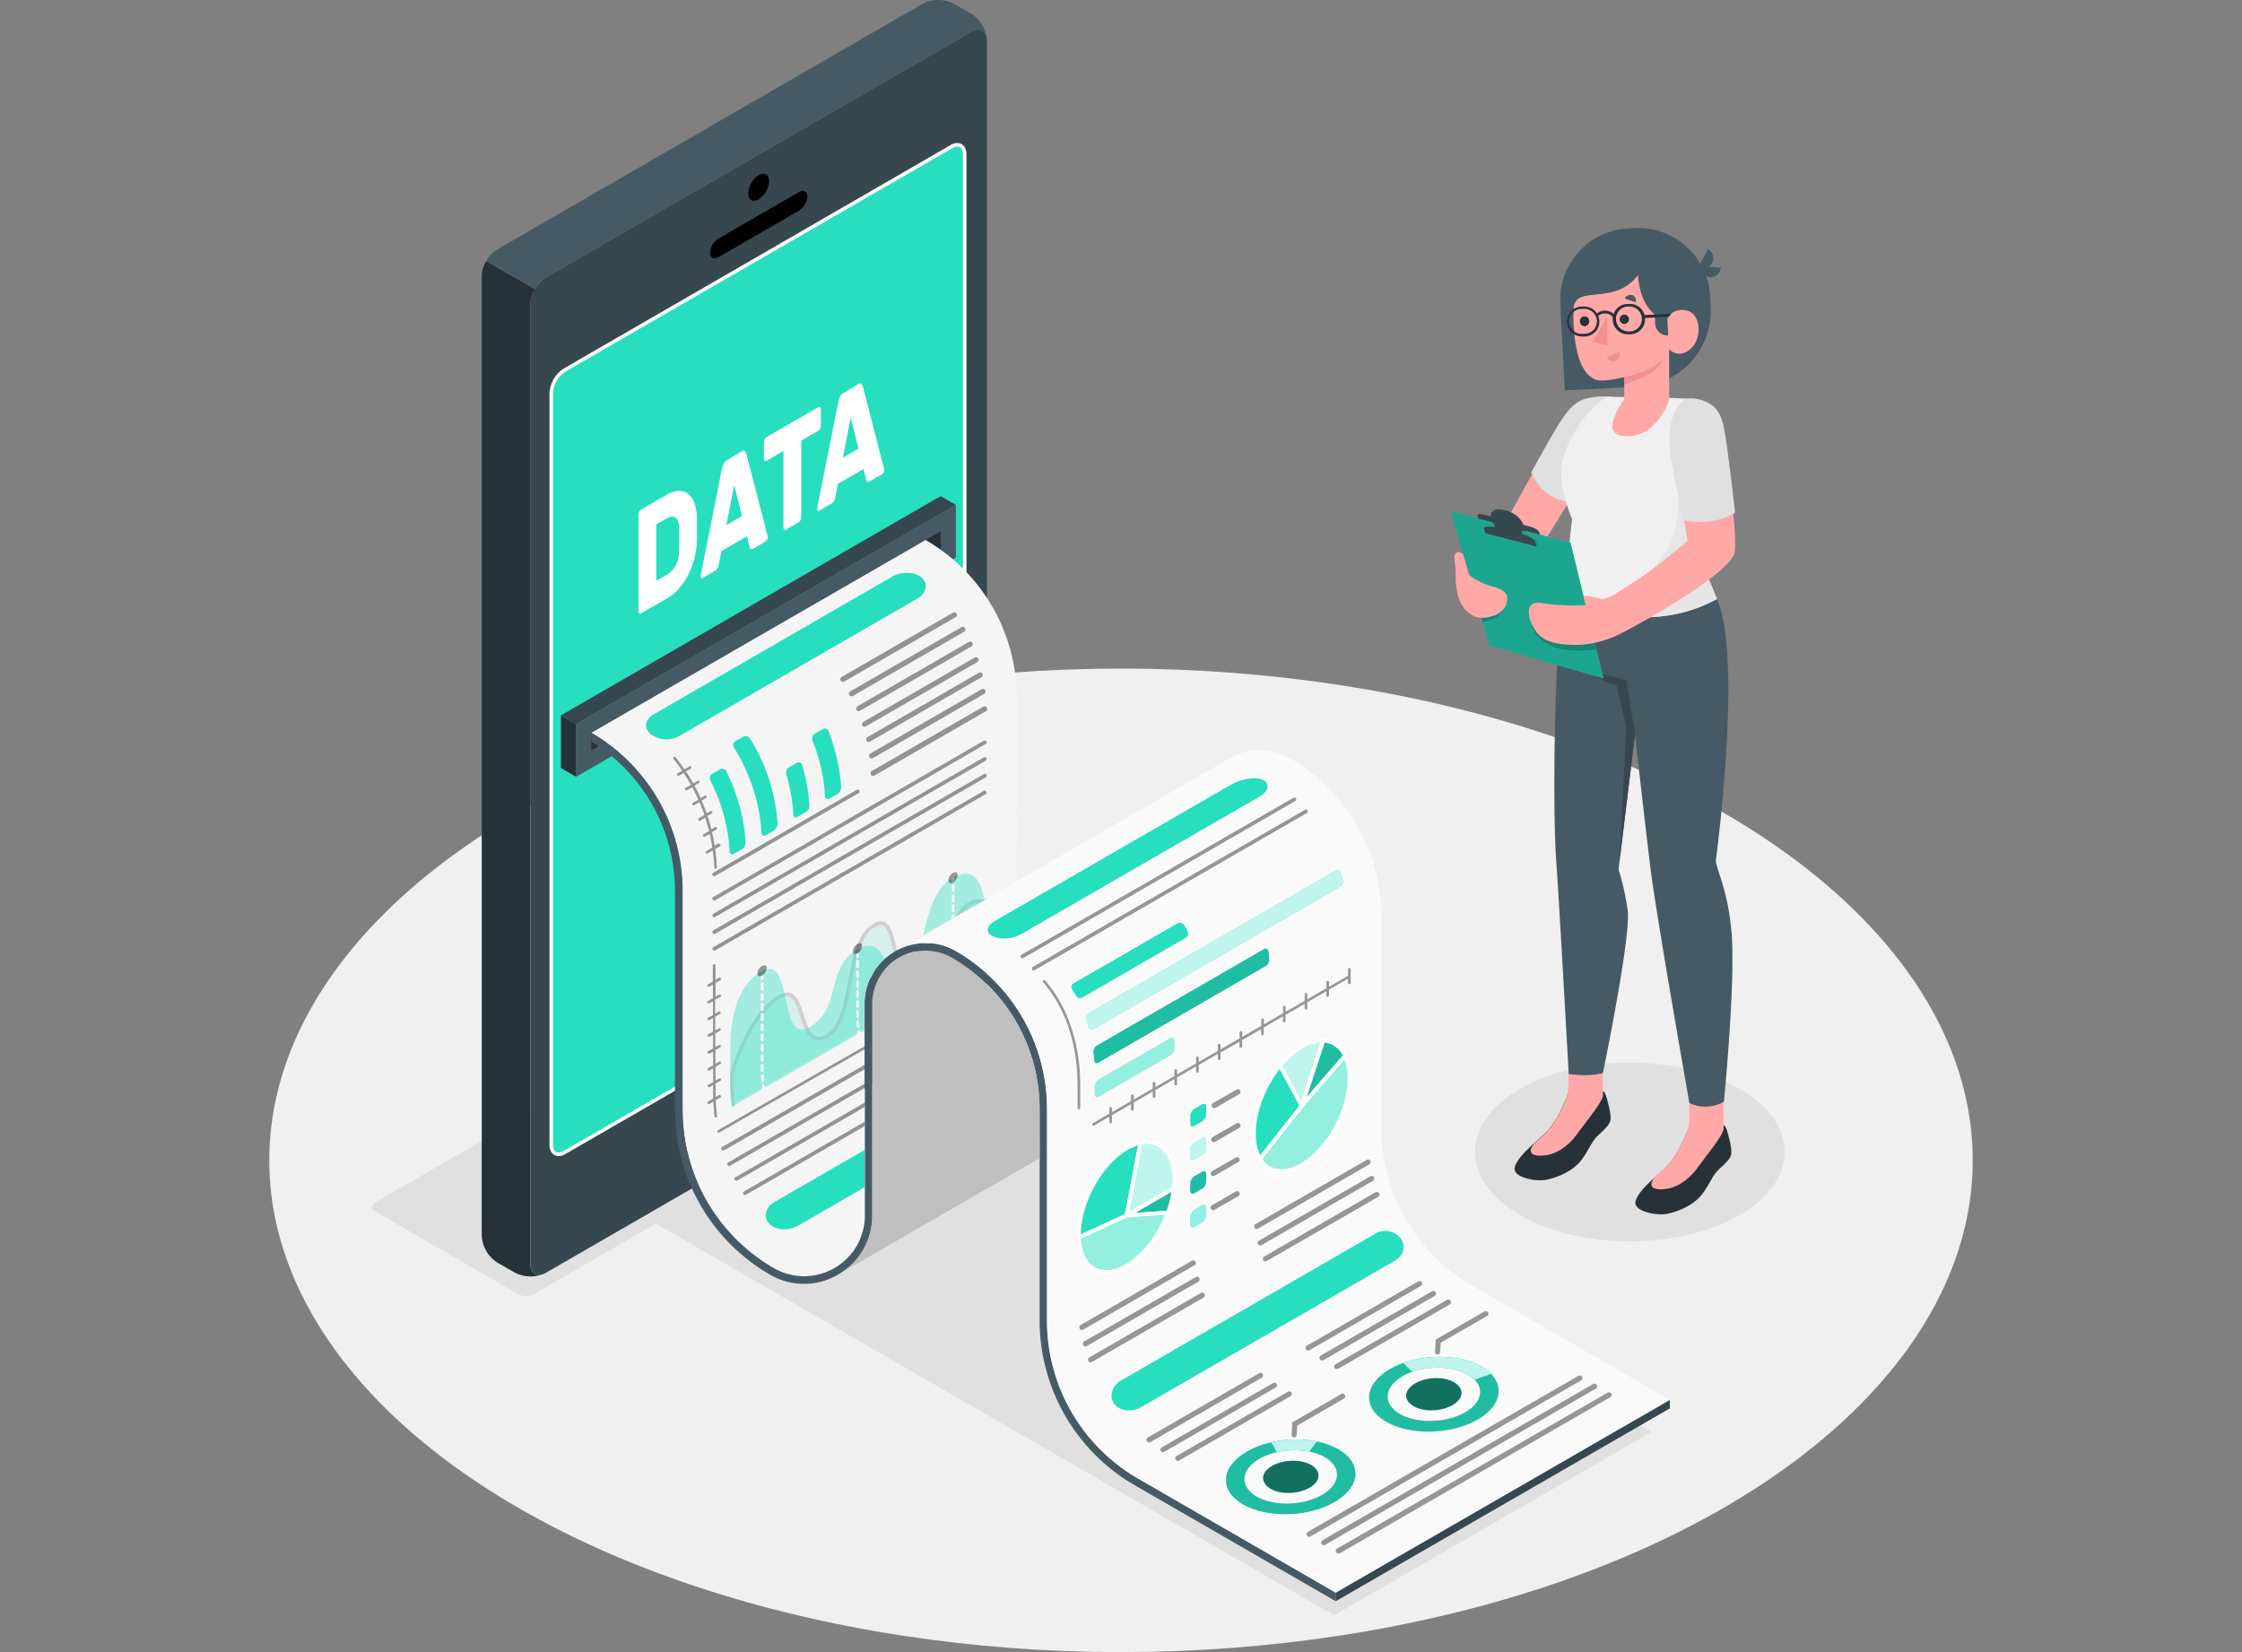 <svg xmlns="http://www.w3.org/2000/svg" xmlns:xlink="http://www.w3.org/1999/xlink" width="570" height="420" viewBox="0 0 570 420">
  <rect x="0" y="0" width="570" height="420" fill="#808080" stroke="none"/>
  <defs>
    <clipPath id="clip-path">
      <rect id="Rectangle_1179" data-name="Rectangle 1179" width="570" height="420" transform="translate(730 2603)" fill="#fff" stroke="#707070" stroke-width="1"/>
    </clipPath>
    <clipPath id="clip-path-2">
      <path id="Path_2284" data-name="Path 2284" d="M199.265,238.227l-18.723,10.838-11.506,6.629c-.37.19-.732.406-1.084.632a15.272,15.272,0,0,0-7.307,13.123v53.783a15.218,15.218,0,0,1-6.2,12.31,15.588,15.588,0,0,1-9.285,3.143,15.354,15.354,0,0,1-7.695-2.086A46.359,46.359,0,0,1,114.3,296.463V240.657A46.363,46.363,0,0,0,91.112,200.5l85-49.028h0A46.4,46.4,0,0,1,199.3,191.624v24.3C199.274,222.874,199.265,238.227,199.265,238.227Z" transform="translate(-9.248 -14.189)" fill="none"/>
    </clipPath>
  </defs>
  <g id="Mask_Group_76" data-name="Mask Group 76" transform="translate(-730 -2603)" clip-path="url(#clip-path)">
    <g id="release" transform="translate(798.458 2602.993)">
      <g id="Floor">
        <ellipse id="Floor-2" data-name="Floor" cx="216.542" cy="125.016" rx="216.542" ry="125.016" transform="translate(0 169.975)" fill="#f0f0f0"/>
      </g>
      <g id="Shadows">
        <ellipse id="Shadow" cx="39.369" cy="22.733" rx="39.369" ry="22.733" transform="translate(306.543 270.118)" fill="#e0e0e0"/>
        <path id="Shadow-2" data-name="Shadow" d="M94.615,308.963l176.1,101.678,80.707-46.6-176.135-101.7Z" fill="#e0e0e0"/>
        <path id="Shadow-3" data-name="Shadow" d="M72.56,343.2,36.127,322.167a1.192,1.192,0,0,1,0-2.258l128.159-74a4.326,4.326,0,0,1,3.911,0l36.443,21.044a1.192,1.192,0,0,1,0,2.258L76.471,343.2a4.326,4.326,0,0,1-3.911,0Z" transform="translate(-9.248 -14.189)" fill="#e0e0e0"/>
      </g>
      <g id="Device">
        <g id="Device-2" data-name="Device">
          <g id="Device-3" data-name="Device">
            <path id="Path_2191" data-name="Path 2191" d="M187.777,22.272,79.6,84.717a8.761,8.761,0,0,0-3.929,6.819V335.489c0,2.5,1.806,3.522,3.929,2.267l108.181-62.445a8.734,8.734,0,0,0,3.929-6.819V24.548C191.705,22.037,189.935,21.017,187.777,22.272Zm-1.725,223.741c0,2.15-1.508,3.513-3.378,4.588L84.31,307.383c-1.806,1.075-3.369.208-3.369-1.951V114.34a7.505,7.505,0,0,1,3.369-5.853l98.354-56.773c1.87-1.075,3.378-.2,3.378,1.942Z" transform="translate(-9.248 -14.189)" fill="#37474f"/>
            <path id="Path_2192" data-name="Path 2192" d="M79.108,338a8.769,8.769,0,0,1-7.379-.244l-4.516-2.6a8.652,8.652,0,0,1-3.947-6.81V84.41a7.5,7.5,0,0,1,.677-2.944,10.118,10.118,0,0,1,.47-.9h0L76.8,87.706h0a11.741,11.741,0,0,0-.686,1.445,7.225,7.225,0,0,0-.479,2.43V335.489C75.667,337.783,77.175,338.849,79.108,338Z" transform="translate(-9.248 -14.189)" fill="#263238"/>
            <path id="Path_2193" data-name="Path 2193" d="M134.616,285.092c3.432-1.978,6.214-.37,6.214,3.613a13.719,13.719,0,0,1-6.214,10.757c-3.423,1.987-6.2.379-6.2-3.613a13.755,13.755,0,0,1,6.2-10.757Z" transform="translate(-9.248 -14.189)" fill="#27debf"/>
            <path id="Path_2194" data-name="Path 2194" d="M133.668,58.76c1.454-.84,2.637-.163,2.637,1.517a5.825,5.825,0,0,1-2.637,4.57c-1.454.84-2.637.163-2.637-1.517a5.825,5.825,0,0,1,2.637-4.57Z" transform="translate(-9.248 -14.189)"/>
            <path id="Path_2195" data-name="Path 2195" d="M123.508,74.8l20.357-11.741c1.219-.7,2.2-.2,2.2,1.12a4.714,4.714,0,0,1-2.2,3.613L123.508,79.533c-1.219.7-2.2.2-2.2-1.12A4.715,4.715,0,0,1,123.508,74.8Z" transform="translate(-9.248 -14.189)"/>
            <path id="Path_2196" data-name="Path 2196" d="M186.052,245.814c0,2.15-1.508,3.513-3.378,4.588L84.31,307.184c-1.806,1.075-3.369.208-3.369-1.951V114.142a7.505,7.505,0,0,1,3.369-5.853L182.665,51.48c1.87-1.084,3.378-.208,3.378,1.942Z" transform="translate(-9.248 -14.189)" fill="#27debf" stroke="#fff" stroke-miterlimit="10" stroke-width="0.903"/>
            <path id="Path_2197" data-name="Path 2197" d="M191.66,23.916c-.28-2.041-1.915-2.782-3.884-1.644L79.6,84.717a7.939,7.939,0,0,0-2.773,2.944L64.441,80.517a8,8,0,0,1,2.791-2.926L175.385,15.137a8.706,8.706,0,0,1,7.876,0l4.516,2.592a8.8,8.8,0,0,1,3.884,6.187Z" transform="translate(-9.248 -14.189)" fill="#455a64"/>
          </g>
          <path id="Path_2198" data-name="Path 2198" d="M110.258,139.99a6.557,6.557,0,0,1,3.089-1,3.613,3.613,0,0,1,2.411.768,5.238,5.238,0,0,1,1.59,2.42,12.816,12.816,0,0,1,.65,3.866c0,.524,0,1,0,1.445V151.4a21.866,21.866,0,0,1-.641,4.633,20.061,20.061,0,0,1-1.553,4.218,16.645,16.645,0,0,1-2.366,3.531,12.129,12.129,0,0,1-3.062,2.538l-6.611,3.82a.352.352,0,0,1-.461,0,.786.786,0,0,1-.2-.605V145.147a1.9,1.9,0,0,1,.2-.831,1.256,1.256,0,0,1,.461-.569Zm3.206,8.517c-.1-2.827-1.21-3.613-3.333-2.411l-2.493,1.445v14.306l2.619-1.508q3.089-1.806,3.206-6.187v-4.218q.027-.659,0-1.445Z" transform="translate(-9.248 -14.189)" fill="#fff"/>
          <path id="Path_2199" data-name="Path 2199" d="M129.432,128.9c.325-.181.578-.19.75,0a1.337,1.337,0,0,1,.352.623l5.347,20.673a1.806,1.806,0,0,1,.09.506,1.68,1.68,0,0,1-.154.677,1,1,0,0,1-.379.461l-3.089,1.806c-.325.19-.56.217-.7.081a.84.84,0,0,1-.262-.479l-.686-2.71-6.512,3.757-.686,3.531a3.143,3.143,0,0,1-.253.768,1.689,1.689,0,0,1-.7.723l-3.08,1.806a.271.271,0,0,1-.379,0,.632.632,0,0,1-.163-.488,3.459,3.459,0,0,1,.1-.623l5.338-26.842a4.806,4.806,0,0,1,.352-1.03,1.806,1.806,0,0,1,.75-.849Zm-3.965,18.777,3.965-2.294-1.978-7.9Z" transform="translate(-9.248 -14.189)" fill="#fff"/>
          <path id="Path_2200" data-name="Path 2200" d="M148.832,117.7a.37.37,0,0,1,.47,0,.822.822,0,0,1,.19.605V122.3a1.96,1.96,0,0,1-.19.831,1.228,1.228,0,0,1-.47.569l-4.326,2.529v19.346a1.9,1.9,0,0,1-.2.831,1.255,1.255,0,0,1-.461.569l-3.215,1.851a.352.352,0,0,1-.461,0,.786.786,0,0,1-.2-.605V128.845l-4.308,2.484a.361.361,0,0,1-.47,0,.84.84,0,0,1-.19-.605v-4a1.987,1.987,0,0,1,.19-.831,1.328,1.328,0,0,1,.47-.569Z" transform="translate(-9.248 -14.189)" fill="#fff"/>
          <path id="Path_2201" data-name="Path 2201" d="M159.047,111.8c.325-.181.578-.19.75,0a1.337,1.337,0,0,1,.352.623l5.338,20.673a1.888,1.888,0,0,1,.1.506,1.553,1.553,0,0,1-.163.677.9.9,0,0,1-.379.461l-3.08,1.806q-.488.289-.7.081a.9.9,0,0,1-.253-.479l-.686-2.709-6.512,3.757-.686,3.531a2.755,2.755,0,0,1-.262.768,1.617,1.617,0,0,1-.7.723l-3.089,1.806a.28.28,0,0,1-.379,0,.668.668,0,0,1-.154-.488,3.233,3.233,0,0,1,.09-.623l5.347-26.842a4.806,4.806,0,0,1,.352-1.03,1.807,1.807,0,0,1,.75-.849Zm-3.965,18.777,3.965-2.33-1.987-7.9Z" transform="translate(-9.248 -14.189)" fill="#fff"/>
        </g>
      </g>
      <g id="Character">
        <g id="Character-2" data-name="Character">
          <path id="Path_2202" data-name="Path 2202" d="M349.876,115.108c-5.735.271-7.695,1.364-10.7,4.9S322.1,149.681,322.1,149.681s2.655,7.442,8.463,6.81L341.4,138.979Z" transform="translate(-9.248 -14.189)" fill="#ffa8a7"/>
          <path id="Path_2203" data-name="Path 2203" d="M350.644,115.117a18.042,18.042,0,0,0-7.063.533c-2.935,1.066-4.407,3.188-6.431,6.277-1.562,2.393-7.054,12.319-7.054,12.319s2.709,7.433,10.269,7.433Z" transform="translate(-9.248 -14.189)" fill="#e0e0e0"/>
          <g id="Character-3" data-name="Character">
            <path id="Path_2204" data-name="Path 2204" d="M370.3,301.575v-1.246c-.5,1.463-2.764,7.74-6.214,10.883-2.71,2.5-6.485,5.419-7.433,8.174s5.2,3.875,7.767,3.423c2.971-.524,6.828-2.213,8.923-4.787,1.472-1.806,2.411-3.956,3.459-5.419s3.477-3.017,4.046-4.66c.316-.9-.054-2.89-.5-4.57-.4-1.535-.84-3.224-1.364-3.08v.948a6.927,6.927,0,0,1-4.344,1.472C373.368,302.794,370.3,302.56,370.3,301.575Z" transform="translate(-9.248 -14.189)" fill="#263238"/>
            <path id="Path_2205" data-name="Path 2205" d="M361.6,313.4c.849-.768,1.707-1.508,2.484-2.213,2.411-2.195,4.245-5.925,5.3-8.472a12.03,12.03,0,0,0,.9-4.57v-4.958h8.688v8.065h0v.217h-.045c-.415,1.806-4.407,6.611-6.674,9.736-1.517,2.1-4.4,4.778-7.848,5.238C361.148,316.92,359.459,315.89,361.6,313.4Z" transform="translate(-9.248 -14.189)" fill="#ffa8a7"/>
            <path id="Path_2206" data-name="Path 2206" d="M339.589,293v-1.283c-.488,1.463-2.764,7.74-6.214,10.838-2.71,2.5-6.476,5.419-7.433,8.183s5.211,3.875,7.767,3.414c2.98-.524,6.828-2.213,8.923-4.787,1.472-1.806,2.411-3.956,3.468-5.419s3.477-3.017,4.046-4.66c.316-.9-.063-2.89-.5-4.561s-.84-3.233-1.364-3.089v.9a6.819,6.819,0,0,1-4.344,1.472C342.687,294.223,339.589,293.971,339.589,293Z" transform="translate(-9.248 -14.189)" fill="#263238"/>
            <path id="Path_2207" data-name="Path 2207" d="M330.919,304.845c.849-.759,1.7-1.5,2.475-2.213,2.411-2.195,4.254-5.925,5.3-8.472a11.822,11.822,0,0,0,.9-4.57v-4.958h8.7V292.7h0v.217h0c-.415,1.806-4.407,6.611-6.674,9.745-1.517,2.1-4.407,4.769-7.858,5.229C330.458,308.349,328.751,307.319,330.919,304.845Z" transform="translate(-9.248 -14.189)" fill="#ffa8a7"/>
            <path id="Path_2208" data-name="Path 2208" d="M377.26,166.48c6.738,14.722-.244,66.563-.244,66.563.2,2.393,2.935,7.09,3.947,17.6,1.2,12.428-1.888,43.614-1.888,43.614a9.411,9.411,0,0,1-8.779.352s-8.291-46.964-9.844-59.329c-1.364-10.775-3.974-34.474-3.974-34.474l-4.191,34.42a63.706,63.706,0,0,1,2.348,10.63c.7,7.225-6.322,41.094-6.322,41.094s-3,1.1-8.7.262c0,0-2.484-44.887-3.143-53.639-1.1-14.694-.424-60.512,2.276-69.255Z" transform="translate(-9.248 -14.189)" fill="#455a64"/>
            <path id="Path_2209" data-name="Path 2209" d="M356.478,200.809l-2.186-13.674s-9.257-1.915-13.457-5.862c0,0,4.407,5.473,10.946,7.225l2.466,10.522-1.68,33.869Z" transform="translate(-9.248 -14.189)" fill="#37474f"/>
            <path id="Path_2210" data-name="Path 2210" d="M365.366,115.343h0c2.565.172,3.423.117,5.284.307,3.712.379,4.606,5.816,6.132,9.032a14.8,14.8,0,0,1,.406,11.136l-5.988,17.4s2.818,6.819,6.1,13.258c-15.11,8.427-33.977,4-38.52-2.159-.2-1.3.975-11.506,1.689-18.172-2.655-6.674-3.36-10.91-2.24-15.354,2.086-8.192,9.555-15.733,11.687-15.724Z" transform="translate(-9.248 -14.189)" fill="#f0f0f0"/>
            <path id="Path_2211" data-name="Path 2211" d="M378.281,82.278l-3.125-.271a2.42,2.42,0,0,0,.9-.9,2.709,2.709,0,0,0-1-3.558l-2.014,3.667a18.208,18.208,0,0,0-16.718-9.032l-1.617.081a18.235,18.235,0,0,0-17.241,19.183c.551,10.386,1.165,22.01,1.165,22.01l18.768-1a19.3,19.3,0,0,0,18.316-20.33l-.145-2.709a17.962,17.962,0,0,0-.993-5,2.537,2.537,0,0,0,.9.262,2.655,2.655,0,0,0,2.8-2.393Z" transform="translate(-9.248 -14.189)" fill="#455a64"/>
            <path id="Path_2212" data-name="Path 2212" d="M340.863,92.628a37.331,37.331,0,0,0,.154,5.97c.714,9.357,3.875,11.506,5.419,12.093s4.516,0,7.307-.605V115.6s-3.4,4.886-3.017,7.442,5.871,2.881,9.429.172a16.456,16.456,0,0,0,5-7.325V102.961s2.068,2.475,5.112.208,2.881-7.451.9-9.212-5.925-1.021-6.521,1.59c0,0-6.593-.551-7.424-11.4C351.159,92.123,341.251,86.388,340.863,92.628Z" transform="translate(-9.248 -14.189)" fill="#ffa8a7"/>
            <path id="Path_2213" data-name="Path 2213" d="M364.661,94.832l.253,4.633h0a3.161,3.161,0,0,1-3.324-2.989l-.271-5.166Z" transform="translate(-9.248 -14.189)" fill="#455a64"/>
            <path id="Path_2214" data-name="Path 2214" d="M352.577,95.4a1.183,1.183,0,1,0,1.174-1.228,1.21,1.21,0,0,0-1.174,1.228Z" transform="translate(-9.248 -14.189)" fill="#263238"/>
            <path id="Path_2215" data-name="Path 2215" d="M352.5,103.7l-3.152,1.192a1.653,1.653,0,0,0,2.15,1.039A1.806,1.806,0,0,0,352.5,103.7Z" transform="translate(-9.248 -14.189)" fill="#f28f8f"/>
            <path id="Path_2216" data-name="Path 2216" d="M353.868,90.118l2.755.9a1.4,1.4,0,0,0-.9-1.806A1.526,1.526,0,0,0,353.868,90.118Z" transform="translate(-9.248 -14.189)" fill="#455a64"/>
            <path id="Path_2217" data-name="Path 2217" d="M342.461,95.916a1.192,1.192,0,0,0,1.174,1.219,1.219,1.219,0,0,0,1.183-1.237,1.183,1.183,0,1,0-2.357,0Z" transform="translate(-9.248 -14.189)" fill="#263238"/>
            <path id="Path_2218" data-name="Path 2218" d="M340.086,80.725l.19,7.09-3.793-.948Z" fill="#f28f8f"/>
            <path id="Path_2219" data-name="Path 2219" d="M353.751,110.087c2.989-.56,9.095-2.709,9.935-5.166a6.322,6.322,0,0,1-2.005,3.242c-1.761,1.68-7.921,3.793-7.921,3.793Z" transform="translate(-9.248 -14.189)" fill="#f28f8f"/>
            <path id="Path_2220" data-name="Path 2220" d="M361.509,168.115c4.958-1.174,5.907-3.044,4.588-7.975a3,3,0,0,0-.154-.479c-.966-2.33-4.85-.948-4.85-.948s1.59-1.978,3.369-4.516,2.583-6.683,2.818-9.61.714-8.788.714-8.788,3.866-2.312,2.357-6.539l5.961-3.613,1.12.777a15.182,15.182,0,0,1-.244,9.411L371.2,153.222a98.9,98.9,0,0,1,6.1,13.258,39.155,39.155,0,0,1-32.288,2.141,44.128,44.128,0,0,0,16.5-.506Z" transform="translate(-9.248 -14.189)" fill="#e6e6e6"/>
            <path id="Path_2221" data-name="Path 2221" d="M365.727,93.929l-6.828.361a3.811,3.811,0,0,0-3.884-2.818h-.587a3.8,3.8,0,0,0-3.387,2.547,3.206,3.206,0,0,0-2.267-.849,2.8,2.8,0,0,0-1.96.759,3.8,3.8,0,0,0-3.423-1.806H342.8a3.812,3.812,0,0,0,.406,7.614h.587a3.811,3.811,0,0,0,3.613-4,4.091,4.091,0,0,0-.28-1.2,2.1,2.1,0,0,1,1.626-.65,2.5,2.5,0,0,1,2.059.9h0a3.7,3.7,0,0,0,0,.777,3.811,3.811,0,0,0,4,3.613h.587a3.8,3.8,0,0,0,3.613-4.01v-.135l6.105-.325a3.206,3.206,0,0,1,.605-.777ZM343.789,99.05H343.2a3.17,3.17,0,1,1-.334-6.322h.587a3.165,3.165,0,0,1,.334,6.322Zm11.606-.605h-.6a3.17,3.17,0,0,1-.334-6.322h.587a3.17,3.17,0,0,1,.343,6.322Z" transform="translate(-9.248 -14.189)" fill="#263238"/>
          </g>
          <path id="Path_2222" data-name="Path 2222" d="M300.329,129.947l30.518,8.038,8.4,34.528-29.01-8.427Z" fill="#27debf"/>
          <path id="Path_2223" data-name="Path 2223" d="M300.329,129.947l30.518,8.038,8.4,34.528-29.01-8.427Z" opacity="0.25"/>
          <path id="Path_2224" data-name="Path 2224" d="M330.142,172.658c.2,1.87,1.508,4.028,5.32,5.852s11.235.8,11.235.8l-1.03-4.254Z" transform="translate(-9.248 -14.189)" opacity="0.2"/>
          <g id="Group_1129" data-name="Group 1129" opacity="0.2">
            <path id="Path_2225" data-name="Path 2225" d="M323.332,168.593c-.28.768-1.644,3.387-5.618,3.7l-.307-1.057Z" transform="translate(-9.248 -14.189)"/>
          </g>
          <g id="Group_1130" data-name="Group 1130" opacity="0.1">
            <path id="Path_2226" data-name="Path 2226" d="M318.817,149.627l-.244-1.165c-.145-.641,1.653-.668,3.992-.063l4.516,1.165c2.348.614,4.362,1.626,4.516,2.267l.253,1.165Z" transform="translate(-9.248 -14.189)"/>
          </g>
          <path id="Path_2227" data-name="Path 2227" d="M316.432,145.247c-.09-.4.641-.506,1.617-.235l1.806.5s-.533-2.52,3.414-1.635,4.814,3.73,4.814,3.73l1.906.542a3.773,3.773,0,0,1,2.122,1.264l.226.723L316.622,146S316.523,145.653,316.432,145.247Z" transform="translate(-9.248 -14.189)" fill="#37474f"/>
          <path id="Path_2228" data-name="Path 2228" d="M318.6,146.493c1.436.343,2.032.542,2.249,1.526.244,1.138.352,1.96.352,1.96l6.954,1.806s-.334-1.436-.443-1.987.126-.9,1.237-.605l.09-.443-10.9-2.782Z" transform="translate(-9.248 -14.189)" fill="#37474f"/>
          <path id="Path_2229" data-name="Path 2229" d="M318.356,149.735s-.108-.524-.253-1.165,1.653-.668,4-.063l4.516,1.165c2.348.614,4.362,1.626,4.516,2.267l.244,1.165Z" transform="translate(-9.248 -14.189)" fill="#37474f"/>
          <path id="Path_2230" data-name="Path 2230" d="M312.8,155.227s1.138,3.9,1.4,4.832,3.676,2.6,5.925,3.215,4.7,1.355,3.613,4.516c-.975,2.89-4.669,3.549-6.548,3.468s-4.453-1.879-5.464-4.769c-1.292-3.694-.6-7.641-1.111-9.8S311.673,153.935,312.8,155.227Z" transform="translate(-9.248 -14.189)" fill="#ffa8a7"/>
          <path id="Path_2231" data-name="Path 2231" d="M369.954,115.6c3.956.244,8.047,2.393,8.67,7.144s4.471,29.8,2.962,32.586c-3.5,6.512-26.526,18.894-28.82,19.951a25.7,25.7,0,0,1-10.621,2.854c-3.613,0-8.372-.081-10.793-3.324-2.141-2.881-3.351-8.2,1.49-7.289a52.673,52.673,0,0,0,11.1.488l-.56-2.321a11.245,11.245,0,0,1,3.694.605c2.42.723,4.615-1.355,8.887-3.992,5.5-3.4,13.873-10.594,13.873-10.594l-3.414-20.881S366.314,121.783,369.954,115.6Z" transform="translate(-9.248 -14.189)" fill="#ffa8a7"/>
          <path id="Path_2232" data-name="Path 2232" d="M369.24,115.6a8.417,8.417,0,0,1,4.444.4c2.321.9,4.389,2.059,5.356,6.747s2.872,21.757,2.872,21.757-5.067,3.667-13.313,1.924l-2.971-15.471S363.324,120.048,369.24,115.6Z" transform="translate(-9.248 -14.189)" fill="#e0e0e0"/>
        </g>
      </g>
      <g id="Analysis">
        <g id="Analysis-2" data-name="Analysis">
          <path id="Path_2233" data-name="Path 2233" d="M78.006,184.1l96.557-55.743v13.376L78.006,197.486Z" fill="#455a64"/>
          <path id="Path_2234" data-name="Path 2234" d="M81.872,186.332v4.462L170.7,139.5V135.05Z" fill="#263238"/>
          <path id="Path_2235" data-name="Path 2235" d="M78.006,184.1,74.15,181.87,170.7,126.127l3.866,2.231Z" fill="#37474f"/>
          <path id="Path_2236" data-name="Path 2236" d="M74.15,181.87l3.857,2.231v13.385l-3.857-2.231Z" fill="#263238"/>
          <path id="Path_2237" data-name="Path 2237" d="M356.081,358.05l-84.97,49.033v-2.177l84.961-49.033Z" fill="#37474f"/>
          <path id="Path_2238" data-name="Path 2238" d="M199.265,238.227l-18.723,10.838-11.506,6.629c-.37.19-.732.406-1.084.632a15.272,15.272,0,0,0-7.307,13.123v53.783a15.218,15.218,0,0,1-6.2,12.31,15.588,15.588,0,0,1-9.285,3.143,15.354,15.354,0,0,1-7.695-2.086A46.359,46.359,0,0,1,114.3,296.463V240.657A46.363,46.363,0,0,0,91.112,200.5l85-49.028h0A46.4,46.4,0,0,1,199.3,191.624v24.3C199.274,222.874,199.265,238.227,199.265,238.227Z" transform="translate(-9.248 -14.189)" fill="#f5f5f5"/>
          <path id="Path_2239" data-name="Path 2239" d="M230.162,390.1a46.323,46.323,0,0,1-23.175-40.118V296.165a46.2,46.2,0,0,0-23.148-40.128h0a15.444,15.444,0,0,0-23.157,13.394v53.747a15.462,15.462,0,0,1-23.175,13.4,46.359,46.359,0,0,1-23.166-40.137V240.657A46.359,46.359,0,0,0,91.12,200.5v2.222a44.544,44.544,0,0,1,21.27,37.933v55.788a48.391,48.391,0,0,0,24.123,41.78,17.16,17.16,0,0,0,17.35,0c.334-.19.659-.388.984-.605h0a17.16,17.16,0,0,0,7.722-14.414V269.423a13.547,13.547,0,0,1,20.321-11.741,44.517,44.517,0,0,1,22.218,38.475v53.819a48.364,48.364,0,0,0,24.123,41.771l51.146,29.515v-2.195Z" transform="translate(-9.248 -14.189)" fill="#455a64"/>
          <path id="Path_2240" data-name="Path 2240" d="M365.329,370.071l-84.97,49-50.2-28.992a46.323,46.323,0,0,1-23.175-40.119V296.165a46.242,46.242,0,0,0-3.613-18,48.412,48.412,0,0,0-2.574-5.175,46.332,46.332,0,0,0-16.961-16.952,15.3,15.3,0,0,0-14.776-.37l11.506-6.629,23.148-13.367,49.548-28.6.117-.072a15.291,15.291,0,0,1,15.426,0,46.323,46.323,0,0,1,23.166,40.128v53.81a46.358,46.358,0,0,0,23.163,40.135Z" transform="translate(-9.248 -14.189)" fill="#fafafa"/>
          <path id="Path_2241" data-name="Path 2241" d="M205.081,296.165a44.517,44.517,0,0,0-22.218-38.475,13.547,13.547,0,0,0-20.321,11.741v53.783a17.16,17.16,0,0,1-7.659,14.387h0c-.325.217-.65.415-.984.605l51.218-29.579Z" transform="translate(-9.248 -14.189)" fill="#e0e0e0"/>
          <path id="Path_2242" data-name="Path 2242" d="M205.081,296.165a44.517,44.517,0,0,0-22.218-38.475,13.547,13.547,0,0,0-20.321,11.741v53.783a17.16,17.16,0,0,1-7.659,14.387h0c-.325.217-.65.415-.984.605l51.218-29.579Z" transform="translate(-9.248 -14.189)" opacity="0.15"/>
          <g id="Group_1133" data-name="Group 1133" clip-path="url(#clip-path-2)">
            <path id="Path_2243" data-name="Path 2243" d="M106.212,200.791a6.611,6.611,0,0,0,7.225.542l60.629-35c2.276-1.319,2.809-3.775,1.03-5.311s-5.184-1.553-7.46-.244l-60.665,35.025C104.695,197.115,104.424,199.265,106.212,200.791Z" transform="translate(-9.248 -14.189)" fill="#27debf"/>
            <path id="Path_2244" data-name="Path 2244" d="M155.1,187.551a.677.677,0,0,1-.343-1.255l28.35-16.365a.668.668,0,0,1,.9.244.677.677,0,0,1-.244.9l-28.332,16.383a.668.668,0,0,1-.334.09Z" transform="translate(-9.248 -14.189)" opacity="0.4"/>
            <path id="Path_2245" data-name="Path 2245" d="M157.286,191.2a.677.677,0,0,1-.587-.334.686.686,0,0,1,.244-.9l28.35-16.365a.677.677,0,0,1,.677,1.165l-28.35,16.347a.642.642,0,0,1-.334.09Z" transform="translate(-9.248 -14.189)" opacity="0.4"/>
            <path id="Path_2246" data-name="Path 2246" d="M159.119,195a.677.677,0,0,1-.334-1.255l28.35-16.365a.668.668,0,0,1,.9.244.677.677,0,0,1-.253.9l-28.341,16.365a.677.677,0,0,1-.325.108Z" transform="translate(-9.248 -14.189)" opacity="0.4"/>
            <path id="Path_2247" data-name="Path 2247" d="M160.6,198.958a.677.677,0,0,1-.587-.334.686.686,0,0,1,.244-.9l28.35-16.365a.668.668,0,0,1,.9.244.677.677,0,0,1-.244.9l-28.35,16.365A.642.642,0,0,1,160.6,198.958Z" transform="translate(-9.248 -14.189)" opacity="0.4"/>
            <path id="Path_2248" data-name="Path 2248" d="M161.666,202.832a.659.659,0,0,1-.578-.334.668.668,0,0,1,.244-.9l28.332-16.383a.659.659,0,0,1,.9.244.668.668,0,0,1-.244.9l-28.341,16.365A.677.677,0,0,1,161.666,202.832Z" transform="translate(-9.248 -14.189)" opacity="0.4"/>
            <path id="Path_2249" data-name="Path 2249" d="M162.407,207a.668.668,0,0,1-.334-1.255l28.341-16.365a.677.677,0,0,1,.677,1.165l-28.35,16.365a.623.623,0,0,1-.334.09Z" transform="translate(-9.248 -14.189)" opacity="0.4"/>
            <path id="Path_2250" data-name="Path 2250" d="M162.8,211.44a.668.668,0,0,1-.334-1.255l28.341-16.365a.677.677,0,0,1,.677,1.165l-28.35,16.356a.641.641,0,0,1-.334.1Z" transform="translate(-9.248 -14.189)" opacity="0.4"/>
            <path id="Path_2251" data-name="Path 2251" d="M122.388,243.132a.488.488,0,0,1-.415-.244.479.479,0,0,1,.181-.65L190.929,202.5a.479.479,0,0,1,.65.172.47.47,0,0,1-.172.65l-68.785,39.739a.452.452,0,0,1-.235.072Z" transform="translate(-9.248 -14.189)" opacity="0.4"/>
            <path id="Path_2252" data-name="Path 2252" d="M122.388,247.376a.488.488,0,0,1-.415-.244.479.479,0,0,1,.181-.65l68.776-39.739a.479.479,0,0,1,.65.181.461.461,0,0,1-.172.641L122.622,247.3a.533.533,0,0,1-.235.072Z" transform="translate(-9.248 -14.189)" opacity="0.4"/>
            <path id="Path_2253" data-name="Path 2253" d="M122.388,251.621a.488.488,0,0,1-.415-.244.479.479,0,0,1,.181-.65l68.776-39.739a.479.479,0,1,1,.479.831l-68.785,39.739a.534.534,0,0,1-.235.063Z" transform="translate(-9.248 -14.189)" opacity="0.4"/>
            <path id="Path_2254" data-name="Path 2254" d="M122.388,255.866a.488.488,0,0,1-.415-.244.461.461,0,0,1,.181-.641l68.776-39.739a.479.479,0,0,1,.479.822L122.622,255.8a.433.433,0,0,1-.235.063Z" transform="translate(-9.248 -14.189)" opacity="0.4"/>
            <path id="Path_2255" data-name="Path 2255" d="M122.388,236.954a.47.47,0,0,1-.235-.9l36.407-21.026a.479.479,0,1,1,.479.822l-36.416,21.026a.433.433,0,0,1-.235.081Z" transform="translate(-9.248 -14.189)" opacity="0.4"/>
            <path id="Path_2256" data-name="Path 2256" d="M121.358,212.577a45.158,45.158,0,0,1,4.949,18.063.686.686,0,0,0,1.12.587l2.023-1.165a2.077,2.077,0,0,0,.9-1.806,48.915,48.915,0,0,0-1.653-9.691,53.063,53.063,0,0,0-3.26-8.327,1.147,1.147,0,0,0-1.6-.443l-2,1.147A1.273,1.273,0,0,0,121.358,212.577Z" transform="translate(-9.248 -14.189)" fill="#27debf"/>
            <path id="Path_2257" data-name="Path 2257" d="M127.346,204.169a48.156,48.156,0,0,1,4.877,10.386,45.158,45.158,0,0,1,2.177,11.371.677.677,0,0,0,1.1.6l2.023-1.174a2.077,2.077,0,0,0,.957-1.806,48.239,48.239,0,0,0-2.195-11.3,46.45,46.45,0,0,0-4.841-10.323,1.292,1.292,0,0,0-1.689-.415l-2.014,1.12a1.084,1.084,0,0,0-.4,1.544Z" transform="translate(-9.248 -14.189)" fill="#27debf"/>
            <path id="Path_2258" data-name="Path 2258" d="M140.333,209.886" transform="translate(-9.248 -14.189)" fill="#27debf"/>
            <path id="Path_2259" data-name="Path 2259" d="M143.35,208.143l-1.987,1.147a1.553,1.553,0,0,0-.668,1.725,46.278,46.278,0,0,1,1.806,10.242.677.677,0,0,0,1.1.587l2.023-1.165a2.086,2.086,0,0,0,.957-1.806,48.545,48.545,0,0,0-1.861-10.215.9.9,0,0,0-1.373-.515Z" transform="translate(-9.248 -14.189)" fill="#27debf"/>
            <path id="Path_2260" data-name="Path 2260" d="M151.442,200.069a1.012,1.012,0,0,0-1.517-.47l-2.005,1.138a1.4,1.4,0,0,0-.578,1.689c.361.9.7,1.806,1.048,2.836a44.717,44.717,0,0,1,2.168,11.362.686.686,0,0,0,1.111.6l2.023-1.165a2.1,2.1,0,0,0,.957-1.806,48.321,48.321,0,0,0-2.213-11.344A27.6,27.6,0,0,0,151.442,200.069Z" transform="translate(-9.248 -14.189)" fill="#27debf"/>
            <path id="Path_2261" data-name="Path 2261" d="M123.788,228.8a.343.343,0,0,0-.461-.126l-.849.488c-.19-1.165-.406-2.321-.668-3.459l1.147-.659a.343.343,0,0,0-.343-.587l-.975.569c-.289-1.147-.605-2.285-.975-3.4l1.093-.623a.338.338,0,0,0-.334-.587l-.984.569c-.379-1.084-.777-2.159-1.237-3.206a.325.325,0,0,0,0-.081l1.084-.623a.334.334,0,0,0,.126-.461.343.343,0,0,0-.461-.126l-1.021.587c-.47-1.057-.993-2.1-1.562-3.152l1.075-.623a.334.334,0,0,0,.126-.461.343.343,0,0,0-.461-.126l-1.066.623c-.578-1.012-1.192-2.014-1.861-3.008l1.219-.7a.325.325,0,0,0,.117-.461.334.334,0,0,0-.461-.126l-1.246.732c-.723-1.039-1.472-2.068-2.285-3.089a.343.343,0,0,0-.533.424c.795.984,1.535,1.987,2.231,3l-1.156.668a.334.334,0,0,0,.163.623.289.289,0,0,0,.172,0l1.2-.686c.659.993,1.282,1.987,1.851,3l-1.346.777a.334.334,0,0,0,.172.623.262.262,0,0,0,.163,0l1.337-.768c.569,1.048,1.093,2.1,1.562,3.161l-1.391.8a.334.334,0,0,0,.172.623.28.28,0,0,0,.163-.045l1.328-.768h0a35.025,35.025,0,0,1,1.255,3.278l-1.418.822a.334.334,0,0,0,.163.623.289.289,0,0,0,.172,0l1.31-.759c.37,1.12.686,2.249.966,3.4l-1.409.813a.334.334,0,0,0-.126.461.325.325,0,0,0,.289.163.289.289,0,0,0,.172,0l1.246-.713c.262,1.138.47,2.3.65,3.468l-1.526.9a.334.334,0,0,0,.172.623.28.28,0,0,0,.163-.045l1.3-.75c.2,1.418.334,2.863.415,4.326a.334.334,0,0,0,.334.316h0a.334.334,0,0,0,.316-.352c-.081-1.572-.235-3.125-.452-4.651l1.066-.614a.334.334,0,0,0,.117-.641Z" transform="translate(-9.248 -14.189)" opacity="0.4"/>
            <g id="Group_1131" data-name="Group 1131" opacity="0.15">
              <path id="Path_2262" data-name="Path 2262" d="M127.238,294.811a52.941,52.941,0,0,1-.307-7.659c.271-.984,4.371-15.065,11.922-19.445a4.922,4.922,0,0,1,1.49-.623,2.519,2.519,0,0,1,.614-.072c2.005,0,2.9,2.782,3.766,5.473a26.5,26.5,0,0,0,1.192,3.233c.515,1.084,1.391,2.52,3.053,2.52a4.263,4.263,0,0,0,2.068-.632c3.613-2.068,4.669-7.668,5.78-13.593a67.2,67.2,0,0,1,1.806-7.858c1.1-3.459,2.529-5.6,4.516-6.738a3.54,3.54,0,0,1,1.68-.551c2.1,0,2.9,3.748,3.667,7.37a30,30,0,0,0,1.535,5.554c.768,1.743,1.806,2.592,3.08,2.592a4.425,4.425,0,0,0,2.113-.659c4.453-2.565,5.8-6.927,7.1-11.136,1.111-3.613,2.15-6.954,5.085-8.661a4.371,4.371,0,0,1,2.186-.686,2.9,2.9,0,0,1,.966.163,19.169,19.169,0,0,1,.135,2.023l.054,8.526c.072,1.635.19,2.917.334,4.019Z" transform="translate(-9.248 -14.189)" fill="#27debf"/>
              <path id="Path_2263" data-name="Path 2263" d="M191.6,258.2c-.19-1.273-.3-2.709-.379-4.272l-.045-8.526a19.476,19.476,0,0,0-.181-2.348,3.152,3.152,0,0,0-1.4-.316h0a4.805,4.805,0,0,0-2.42.75c-6.557,3.811-4.055,15.11-12.193,19.806a3.965,3.965,0,0,1-1.933.614c-1.219,0-2.032-.9-2.646-2.312-1.915-4.317-1.87-13.2-5.636-13.2a3.883,3.883,0,0,0-1.915.614c-2.33,1.346-3.73,3.92-4.705,7.009-2.43,7.6-2.285,18.289-7.343,21.17a3.812,3.812,0,0,1-1.806.578c-1.2,0-2-.9-2.628-2.249-1.562-3.288-2.113-8.986-5.419-8.986a3.389,3.389,0,0,0-.713.081,5.635,5.635,0,0,0-1.626.677c-8.047,4.678-12.166,19.788-12.166,19.788a55,55,0,0,0,.388,8.5l.9-.533a9.129,9.129,0,0,1-.154-1.021,55.148,55.148,0,0,1-.226-6.8c.379-1.337,4.416-14.875,11.7-19.111a4.644,4.644,0,0,1,1.355-.569,2.1,2.1,0,0,1,.506-.063c1.653,0,2.5,2.619,3.315,5.148a26.6,26.6,0,0,0,1.21,3.3c.334.686,1.328,2.791,3.486,2.791a4.6,4.6,0,0,0,2.3-.7c3.82-2.168,4.886-7.876,6.006-13.918a67.552,67.552,0,0,1,1.806-7.794c1.066-3.333,2.42-5.419,4.281-6.467a2.971,2.971,0,0,1,1.436-.488c1.716,0,2.511,3.712,3.206,6.99a30.491,30.491,0,0,0,1.553,5.645c.84,1.906,2.023,2.881,3.522,2.881a4.823,4.823,0,0,0,2.411-.75c4.615-2.664,6.051-7.316,7.316-11.416,1.084-3.486,2.1-6.774,4.877-8.39a3.893,3.893,0,0,1,1.942-.623h0a2.031,2.031,0,0,1,.524.063c.1.957.108,1.644.108,1.653v8.571c.072,1.472.172,2.709.3,3.721a6.955,6.955,0,0,0,.19.993l.84-.488" transform="translate(-9.248 -14.189)"/>
            </g>
            <g id="Group_1132" data-name="Group 1132" opacity="0.4">
              <path id="Path_2264" data-name="Path 2264" d="M126.443,282.771v4.308a54.8,54.8,0,0,0,.388,8.5L191.588,258.2a42.9,42.9,0,0,1-.379-4.281l-.045-8.517s0-12.744-8.128-8.065c-8.508,4.913-6.105,20.5-12.139,23.988s-4.046-10.4-12.139-5.726-4.046,15.074-12.139,19.743-4.046-18.894-12.139-14.225S126.443,277.4,126.443,282.771Z" transform="translate(-9.248 -14.189)" fill="#27debf"/>
            </g>
            <path id="Path_2265" data-name="Path 2265" d="M123.489,302.153a.338.338,0,0,1-.163-.632L192.2,262.08a.338.338,0,0,1,.334.587l-68.875,39.441A.37.37,0,0,1,123.489,302.153Z" transform="translate(-9.248 -14.189)" opacity="0.4"/>
            <path id="Path_2266" data-name="Path 2266" d="M134.571,263.389a.343.343,0,0,1-.343-.334v-.677a.325.325,0,0,1,.334-.334.334.334,0,0,1,.334.334v.677A.343.343,0,0,1,134.571,263.389Z" transform="translate(-9.248 -14.189)" fill="#fff"/>
            <path id="Path_2267" data-name="Path 2267" d="M134.716,289.292a.343.343,0,0,1-.334-.307c0-.434-.072-.9-.1-1.3a.334.334,0,0,1,.316-.352.307.307,0,0,1,.352.307c0,.434.063.858.1,1.283a.334.334,0,0,1-.3.37Zm-.154-2.583a.343.343,0,0,1-.343-.334v-1.3a.339.339,0,0,1,.677,0v1.292a.334.334,0,0,1-.334.343Zm0-2.592a.343.343,0,0,1-.334-.334v-1.3a.343.343,0,0,1,.334-.334h0a.343.343,0,0,1,.334.334v1.3a.343.343,0,0,1-.343.334Zm0-2.592a.334.334,0,0,1-.334-.334v-1.3a.343.343,0,0,1,.343-.334h0a.343.343,0,0,1,.334.334v1.3a.334.334,0,0,1-.334.334Zm0-2.592a.343.343,0,0,1-.334-.334v-1.328a.343.343,0,0,1,.677,0v1.3a.343.343,0,0,1-.388.361Zm0-2.592a.334.334,0,0,1-.334-.334v-1.292a.334.334,0,0,1,.668,0v1.292a.334.334,0,0,1-.379.361Zm0-2.592a.325.325,0,0,1-.334-.334v-1.292a.334.334,0,0,1,.668,0v1.292a.325.325,0,0,1-.379.334Zm0-2.592h0a.325.325,0,0,1-.334-.334v-1.292a.343.343,0,0,1,.334-.343.334.334,0,0,1,.334.343v1.292a.325.325,0,0,1-.379.334Zm0-2.583h0a.343.343,0,0,1-.334-.343v-1.291a.343.343,0,0,1,.677,0v1.3a.352.352,0,0,1-.388.334Zm0-2.592a.343.343,0,0,1-.334-.334v-1.292a.343.343,0,0,1,.343-.343h0a.334.334,0,0,1,.334.334v1.3a.343.343,0,0,1-.388.334Z" transform="translate(-9.248 -14.189)" fill="#fff"/>
            <path id="Path_2268" data-name="Path 2268" d="M134.933,291.243a.343.343,0,0,1-.334-.289l-.081-.677a.336.336,0,0,1,.668-.072l.081.659a.334.334,0,0,1-.289.379Z" transform="translate(-9.248 -14.189)" fill="#fff"/>
            <path id="Path_2269" data-name="Path 2269" d="M183.089,238.345a.343.343,0,0,1-.343-.343v-.668a.343.343,0,0,1,.343-.343h0a.343.343,0,0,1,.334.343V238A.343.343,0,0,1,183.089,238.345Z" transform="translate(-9.248 -14.189)" fill="#fff"/>
            <path id="Path_2270" data-name="Path 2270" d="M183.279,264.247a.343.343,0,0,1-.334-.307c-.045-.434-.072-.9-.1-1.3a.343.343,0,0,1,.316-.361.325.325,0,0,1,.352.316c0,.434.063.858.1,1.283a.334.334,0,0,1-.307.37Zm-.154-2.583a.343.343,0,0,1-.343-.334q0-.555,0-1.3a.334.334,0,0,1,.334-.334h0a.334.334,0,0,1,.334.334c0,.488,0,.9,0,1.292a.334.334,0,0,1-.334.343Zm0-2.592a.334.334,0,0,1-.334-.334V257.4a.334.334,0,0,1,.334-.334h0a.343.343,0,0,1,.343.334v1.292a.334.334,0,0,1-.334.343Zm0-2.592a.343.343,0,0,1-.343-.334v-1.3a.343.343,0,0,1,.334-.334h0a.343.343,0,0,1,.343.334v1.3a.343.343,0,0,1-.334.334Zm0-2.592a.343.343,0,0,1-.334-.334v-1.3a.334.334,0,0,1,.668,0v1.3a.334.334,0,0,1-.379.334Zm0-2.592a.343.343,0,0,1-.343-.334v-1.3a.343.343,0,0,1,.677,0v1.3a.343.343,0,0,1-.379.334Zm0-2.592a.334.334,0,0,1-.343-.334v-1.292a.343.343,0,1,1,.677,0v1.291a.334.334,0,0,1-.379.334Zm0-2.592h0a.334.334,0,0,1-.343-.334v-1.292a.334.334,0,0,1,.334-.343.343.343,0,0,1,.334.343v1.292a.334.334,0,0,1-.37.334Zm0-2.583h0a.334.334,0,0,1-.334-.343v-1.292a.334.334,0,0,1,.668,0v1.292a.343.343,0,0,1-.379.343Zm0-2.592h0a.343.343,0,0,1-.334-.343v-1.255a.343.343,0,0,1,.677,0v1.3a.343.343,0,0,1-.388.3Z" transform="translate(-9.248 -14.189)" fill="#fff"/>
            <path id="Path_2271" data-name="Path 2271" d="M183.5,266.2a.343.343,0,0,1-.334-.289l-.081-.677a.325.325,0,0,1,.289-.37.334.334,0,0,1,.379.289l.081.668a.334.334,0,0,1-.289.379Z" transform="translate(-9.248 -14.189)" fill="#fff"/>
            <path id="Path_2272" data-name="Path 2272" d="M158.8,257.772a.343.343,0,0,1-.343-.334v-.677a.343.343,0,0,1,.677,0v.641a.343.343,0,0,1-.334.37Z" transform="translate(-9.248 -14.189)" fill="#fff"/>
            <path id="Path_2273" data-name="Path 2273" d="M158.957,275.465a.334.334,0,0,1-.334-.307c0-.415-.072-.84-.1-1.264a.343.343,0,0,1,.316-.361.325.325,0,0,1,.361.316c0,.415.054.831.09,1.246a.334.334,0,0,1-.3.37Zm-.154-2.52a.343.343,0,0,1-.343-.334v-1.264a.334.334,0,0,1,.334-.343h0a.343.343,0,0,1,.334.334V272.6a.343.343,0,0,1-.334.343Zm0-2.529a.325.325,0,0,1-.334-.334v-1.264a.343.343,0,0,1,.334-.343h0a.334.334,0,0,1,.334.343v1.228a.334.334,0,0,1-.334.334Zm0-2.529a.343.343,0,0,1-.343-.334v-1.264a.334.334,0,0,1,.334-.334h0a.334.334,0,0,1,.343.334v1.264A.343.343,0,0,1,158.8,267.887Zm0-2.529a.334.334,0,0,1-.334-.334v-1.3a.343.343,0,0,1,.677,0v1.264a.334.334,0,0,1-.352.361Zm0-2.52h0a.343.343,0,0,1-.334-.343v-1.264a.343.343,0,0,1,.677,0V262.5a.343.343,0,0,1-.352.325Zm0-2.529h0a.343.343,0,0,1-.334-.343v-1.255a.343.343,0,1,1,.677,0v1.264a.343.343,0,0,1-.343.325Z" transform="translate(-9.248 -14.189)" fill="#fff"/>
            <path id="Path_2274" data-name="Path 2274" d="M159.21,277.379a.343.343,0,0,1-.334-.289l-.081-.677a.325.325,0,0,1,.3-.37.334.334,0,0,1,.37.289l.081.668a.334.334,0,0,1-.289.379Z" transform="translate(-9.248 -14.189)" fill="#fff"/>
            <path id="Path_2275" data-name="Path 2275" d="M134.517,259.786c.641-.37,1.165-.126,1.165.551a2.493,2.493,0,0,1-1.165,1.9c-.641.37-1.165.117-1.165-.551a2.466,2.466,0,0,1,1.165-1.9Z" transform="translate(-9.248 -14.189)" opacity="0.4"/>
            <path id="Path_2276" data-name="Path 2276" d="M158.8,254.168c.641-.37,1.165-.126,1.165.551a2.466,2.466,0,0,1-1.165,1.888c-.641.379-1.165.126-1.165-.542a2.466,2.466,0,0,1,1.165-1.9Z" transform="translate(-9.248 -14.189)" opacity="0.4"/>
            <path id="Path_2277" data-name="Path 2277" d="M183.08,236.1c.641-.37,1.165-.117,1.165.551a2.466,2.466,0,0,1-1.165,1.9c-.65.37-1.165.126-1.165-.551A2.457,2.457,0,0,1,183.08,236.1Z" transform="translate(-9.248 -14.189)" opacity="0.4"/>
            <path id="Path_2278" data-name="Path 2278" d="M123.941,267.625a.334.334,0,1,0-.334-.578l-.9.506v-3.477l1.219-.7a.334.334,0,0,0,.126-.461.343.343,0,0,0-.461-.126l-.9.515v-3.667a.343.343,0,0,0-.334-.334.334.334,0,0,0-.334.334v4.091l-1.228.7a.334.334,0,0,0-.117.461.325.325,0,0,0,.289.163.307.307,0,0,0,.172-.045l.9-.506v3.477l-1.228.7a.334.334,0,0,0,.172.623.307.307,0,0,0,.172-.045l.9-.506v3.477l-1.228.7a.341.341,0,0,0,.172.632.334.334,0,0,0,.163-.045l.9-.515v3.477l-1.228.7a.334.334,0,0,0-.126.461.352.352,0,0,0,.3.172.334.334,0,0,0,.163-.045l.9-.515v3.477l-1.228.7a.334.334,0,0,0-.126.461.352.352,0,0,0,.3.172.371.371,0,0,0,.163,0l.9-.515v3.477l-1.228.7a.343.343,0,0,0-.126.461.352.352,0,0,0,.3.172.37.37,0,0,0,.163-.045l.9-.515v3.477l-1.228.7a.338.338,0,0,0,.163.632.371.371,0,0,0,.172-.045l.9-.515v3.459l-1.255.723a.334.334,0,0,0,.163.632.37.37,0,0,0,.172-.045l.966-.56c.072,1.264.181,2.529.334,3.766a.343.343,0,0,0,.334.289h0a.334.334,0,0,0,.289-.379c-.163-1.328-.28-2.71-.352-4.046l1.156-.668a.338.338,0,1,0-.334-.587l-.849.488c0-1.147-.054-2.3,0-3.459l1.21-.7a.334.334,0,1,0-.334-.578l-.9.506v-3.477l1.21-.7a.334.334,0,1,0-.334-.578l-.9.506v-3.477l1.219-.7a.334.334,0,0,0,.117-.461.343.343,0,0,0-.461-.117l-.9.506v-3.477l1.219-.7a.336.336,0,0,0-.343-.578l-.9.506v-3.477l1.219-.7a.325.325,0,0,0,.117-.461.316.316,0,0,0-.452-.117l-.9.506V268.33Z" transform="translate(-9.248 -14.189)" opacity="0.4"/>
            <path id="Path_2279" data-name="Path 2279" d="M208.324,288.488,143.6,325.834c-2.276,1.31-5.573,1.156-7.225-.515s-.966-4.236,1.31-5.545l64.666-37.337a5.907,5.907,0,0,1,6.936.777C210.988,284.894,210.6,287.206,208.324,288.488Z" transform="translate(-9.248 -14.189)" fill="#27debf"/>
            <path id="Path_2280" data-name="Path 2280" d="M124.691,306.651a.47.47,0,0,1-.235-.9l72.858-42.024a.479.479,0,0,1,.479.822l-72.867,42.069a.433.433,0,0,1-.235.036Z" transform="translate(-9.248 -14.189)" opacity="0.4"/>
            <path id="Path_2281" data-name="Path 2281" d="M126.181,310.6a.488.488,0,0,1-.415-.244.479.479,0,0,1,.172-.65l72.876-42.069a.47.47,0,0,1,.65.172.479.479,0,0,1-.172.65l-72.849,42.069a.452.452,0,0,1-.262.072Z" transform="translate(-9.248 -14.189)" opacity="0.4"/>
            <path id="Path_2282" data-name="Path 2282" d="M128.014,314.373a.479.479,0,0,1-.235-.9l72.885-42.087a.479.479,0,0,1,.479.822l-72.894,42.1a.614.614,0,0,1-.235.072Z" transform="translate(-9.248 -14.189)" opacity="0.4"/>
            <path id="Path_2283" data-name="Path 2283" d="M130.191,317.968a.488.488,0,0,1-.415-.244.461.461,0,0,1,.172-.641L202.841,275a.479.479,0,0,1,.479.822l-72.894,42.1a.433.433,0,0,1-.235.054Z" transform="translate(-9.248 -14.189)" opacity="0.4"/>
          </g>
          <path id="Path_2285" data-name="Path 2285" d="M193.8,248.28l59.988-34.618c2.276-1.31,5.9-2.086,7.93-1.264s1.653,2.953-.623,4.263l-60.684,35.016c-2.276,1.319-5.509,1.454-7.316.479S191.525,249.589,193.8,248.28Z" transform="translate(-9.248 -14.189)" fill="#27debf"/>
          <path id="Path_2286" data-name="Path 2286" d="M200.755,257.8a.488.488,0,0,1-.415-.244.479.479,0,0,1,.181-.65l69.11-39.893a.479.479,0,0,1,.65.172.47.47,0,0,1-.181.65l-69.11,39.893a.451.451,0,0,1-.235.072Z" transform="translate(-9.248 -14.189)" opacity="0.4"/>
          <path id="Path_2287" data-name="Path 2287" d="M203.618,260.888a.488.488,0,0,1-.415-.244.479.479,0,0,1,.181-.65L272.6,220.047a.461.461,0,0,1,.641.172.479.479,0,0,1-.172.65l-69.218,39.956A.532.532,0,0,1,203.618,260.888Z" transform="translate(-9.248 -14.189)" opacity="0.4"/>
          <path id="Path_2288" data-name="Path 2288" d="M215.079,296.237h0a.334.334,0,0,1-.334-.343v-3.667c0-2.755,0-2.755-.072-4.624V287.3a44.644,44.644,0,0,0-2.43-12.518,34.853,34.853,0,0,0-6.232-10.883.337.337,0,0,1,.524-.425,35.539,35.539,0,0,1,6.322,11.091,45.158,45.158,0,0,1,2.493,12.644v.316c.081,1.879.081,1.879.072,4.66v3.667a.343.343,0,0,1-.343.388Z" transform="translate(-9.248 -14.189)" opacity="0.4"/>
          <path id="Path_2289" data-name="Path 2289" d="M214.384,267.336c-.307-.542-.641-1.066-.993-1.59a1.066,1.066,0,0,1,.343-1.562l26.408-15.245a1.246,1.246,0,0,1,1.68.4c.316.515.623,1.066.9,1.635a1.273,1.273,0,0,1-.5,1.662l-26.264,15.155a1.147,1.147,0,0,1-1.581-.452Z" transform="translate(-9.248 -14.189)" fill="#27debf"/>
          <path id="Path_2290" data-name="Path 2290" d="M216.958,273.46c.19.605.379,1.2.542,1.806a.9.9,0,0,0,1.328.56l62.652-36.172a1.635,1.635,0,0,0,.732-1.743c-.172-.623-.352-1.228-.533-1.806a.9.9,0,0,0-1.409-.533L217.6,271.744a1.517,1.517,0,0,0-.641,1.716Z" transform="translate(-9.248 -14.189)" fill="#27debf"/>
          <path id="Path_2291" data-name="Path 2291" d="M216.958,273.46c.19.605.379,1.2.542,1.806a.9.9,0,0,0,1.328.56l62.652-36.172a1.635,1.635,0,0,0,.732-1.743c-.172-.623-.352-1.228-.533-1.806a.9.9,0,0,0-1.409-.533L217.6,271.744a1.517,1.517,0,0,0-.641,1.716Z" transform="translate(-9.248 -14.189)" fill="#fff" opacity="0.7"/>
          <path id="Path_2292" data-name="Path 2292" d="M218.782,281.787c.081.668.145,1.319.2,1.942a.677.677,0,0,0,1.1.6l42.449-24.5a2.05,2.05,0,0,0,.948-1.806c-.054-.65-.126-1.292-.2-1.942a.741.741,0,0,0-1.192-.578L219.64,279.99A1.933,1.933,0,0,0,218.782,281.787Z" transform="translate(-9.248 -14.189)" fill="#27debf"/>
          <path id="Path_2293" data-name="Path 2293" d="M218.782,281.787c.081.668.145,1.319.2,1.942a.677.677,0,0,0,1.1.6l42.449-24.5a2.05,2.05,0,0,0,.948-1.806c-.054-.65-.126-1.292-.2-1.942a.741.741,0,0,0-1.192-.578L219.64,279.99A1.933,1.933,0,0,0,218.782,281.787Z" transform="translate(-9.248 -14.189)" opacity="0.15"/>
          <path id="Path_2294" data-name="Path 2294" d="M219.125,290.448v1.915c0,.65.461.9,1.03.587l18.172-10.486a2.276,2.276,0,0,0,1.03-1.806v-1.915c0-.659-.461-.9-1.03-.6l-18.172,10.495a2.276,2.276,0,0,0-1.03,1.806Z" transform="translate(-9.248 -14.189)" fill="#27debf"/>
          <path id="Path_2295" data-name="Path 2295" d="M219.125,290.448v1.915c0,.65.461.9,1.03.587l18.172-10.486a2.276,2.276,0,0,0,1.03-1.806v-1.915c0-.659-.461-.9-1.03-.6l-18.172,10.495a2.276,2.276,0,0,0-1.03,1.806Z" transform="translate(-9.248 -14.189)" fill="#fff" opacity="0.5"/>
          <path id="Path_2296" data-name="Path 2296" d="M283.864,260.274a.343.343,0,0,0-.343.343v1.635l-4.841,2.791v-1.219a.343.343,0,0,0-.677,0v1.608l-4.841,2.8v-1.2a.343.343,0,1,0-.677,0v1.59l-4.841,2.791v-1.174a.343.343,0,0,0-.334-.343.334.334,0,0,0-.334.343V271.8l-4.85,2.8v-1.156a.334.334,0,0,0-.668,0v1.544l-4.85,2.8v-1.138a.325.325,0,0,0-.334-.334.334.334,0,0,0-.334.334v1.526l-4.859,2.791v-1.111a.343.343,0,0,0-.677,0v1.5l-4.841,2.8V283.06a.343.343,0,0,0-.677,0v1.481l-4.841,2.791V286.3a.343.343,0,0,0-.677,0v1.454l-4.841,2.8v-1.048a.343.343,0,0,0-.677,0v1.436l-4.841,2.8v-1.03a.343.343,0,0,0-.677,0v1.418l-4.841,2.791v-1a.343.343,0,0,0-.677,0v1.391l-4.2,2.43a.334.334,0,0,0-.126.461.352.352,0,0,0,.3.172.289.289,0,0,0,.163-.054l3.866-2.231v1.373a.343.343,0,0,0,.677,0V297.7l4.841-2.791v1.328a.343.343,0,0,0,.677,0V294.5l4.841-2.8v1.328a.343.343,0,0,0,.677,0v-1.716l4.841-2.791v1.3a.343.343,0,0,0,.677,0v-1.716l4.841-2.791V286.6a.343.343,0,0,0,.677,0V284.93l4.841-2.8v1.264a.343.343,0,0,0,.677,0v-1.608L255.92,279v1.237a.343.343,0,0,0,.334.334.334.334,0,0,0,.334-.334v-1.626l4.85-2.8v1.219a.334.334,0,1,0,.668,0v-1.653l4.85-2.8v1.2a.334.334,0,0,0,.334.334.343.343,0,0,0,.334-.334v-1.59l4.841-2.791v1.174a.343.343,0,0,0,.677,0v-1.562l4.841-2.8v1.129a.343.343,0,0,0,.677,0v-1.544L283.5,263v1.129a.343.343,0,0,0,.677,0v-3.54A.343.343,0,0,0,283.864,260.274Z" transform="translate(-9.248 -14.189)" opacity="0.4"/>
          <path id="Path_2297" data-name="Path 2297" d="M230.749,304.7a12.084,12.084,0,0,0-3.522,1.427c-6.7,3.938-12.129,13.791-12.129,22v.641l12.111-5.545Z" transform="translate(-9.248 -14.189)" fill="#27debf"/>
          <path id="Path_2298" data-name="Path 2298" d="M230.749,304.7l-3.531,18.524,12-6.963a19.008,19.008,0,0,0,.135-2.249C239.338,307.256,235.726,303.661,230.749,304.7Z" transform="translate(-9.248 -14.189)" fill="#27debf"/>
          <path id="Path_2299" data-name="Path 2299" d="M237.7,322.5a25.775,25.775,0,0,0,1.517-6.241l-12,6.963Z" transform="translate(-9.248 -14.189)" fill="#27debf"/>
          <path id="Path_2300" data-name="Path 2300" d="M215.106,328.751c.271,7.767,5.6,11.01,12.12,7.225,4.516-2.583,8.381-7.83,10.477-13.547l-10.486.723Z" transform="translate(-9.248 -14.189)" fill="#27debf"/>
          <path id="Path_2301" data-name="Path 2301" d="M230.749,304.7l-3.531,18.524,12-6.963a19.008,19.008,0,0,0,.135-2.249C239.338,307.256,235.726,303.661,230.749,304.7Z" transform="translate(-9.248 -14.189)" fill="#fff" opacity="0.7"/>
          <path id="Path_2302" data-name="Path 2302" d="M237.7,322.5a25.775,25.775,0,0,0,1.517-6.241l-12,6.963Z" transform="translate(-9.248 -14.189)" opacity="0.15"/>
          <path id="Path_2303" data-name="Path 2303" d="M215.106,328.751c.271,7.767,5.6,11.01,12.12,7.225,4.516-2.583,8.381-7.83,10.477-13.547l-10.486.723Z" transform="translate(-9.248 -14.189)" fill="#fff" opacity="0.5"/>
          <path id="Path_2304" data-name="Path 2304" d="M230.749,304.7a12.084,12.084,0,0,0-3.522,1.427c-6.7,3.938-12.129,13.791-12.129,22v.641l12.111-5.545Z" transform="translate(-9.248 -14.189)" fill="none" stroke="#fff" stroke-linecap="round" stroke-linejoin="round" stroke-width="0.948"/>
          <path id="Path_2305" data-name="Path 2305" d="M230.749,304.7l-3.531,18.524,12-6.963a19.008,19.008,0,0,0,.135-2.249C239.338,307.256,235.726,303.661,230.749,304.7Z" transform="translate(-9.248 -14.189)" fill="none" stroke="#fff" stroke-linecap="round" stroke-linejoin="round" stroke-width="0.948"/>
          <path id="Path_2306" data-name="Path 2306" d="M237.7,322.5a25.775,25.775,0,0,0,1.517-6.241l-12,6.963Z" transform="translate(-9.248 -14.189)" fill="none" stroke="#fff" stroke-linecap="round" stroke-linejoin="round" stroke-width="0.948"/>
          <path id="Path_2307" data-name="Path 2307" d="M215.106,328.751c.271,7.767,5.6,11.01,12.12,7.225,4.516-2.583,8.381-7.83,10.477-13.547l-10.486.723Z" transform="translate(-9.248 -14.189)" fill="none" stroke="#fff" stroke-linecap="round" stroke-linejoin="round" stroke-width="0.948"/>
          <path id="Path_2308" data-name="Path 2308" d="M266.234,285.111c-3.947,4.751-6.647,11.389-6.647,17.223a12.419,12.419,0,0,0,1.535,6.431l10.6-13.43Z" transform="translate(-9.248 -14.189)" fill="#27debf"/>
          <path id="Path_2309" data-name="Path 2309" d="M277.2,278.752a10.088,10.088,0,0,0-5.473,1.553,20.773,20.773,0,0,0-5.491,4.8l5.491,10.206Z" transform="translate(-9.248 -14.189)" fill="#27debf"/>
          <path id="Path_2310" data-name="Path 2310" d="M282.735,282.627a6.322,6.322,0,0,0-5.536-3.875l-5.473,16.582Z" transform="translate(-9.248 -14.189)" fill="#27debf"/>
          <path id="Path_2311" data-name="Path 2311" d="M282.735,282.627l-11.01,12.708-10.6,13.448c2.077,3.387,6.042,4.2,10.6,1.572,6.7-3.875,12.139-13.728,12.139-22.028a13.114,13.114,0,0,0-1.129-5.7Z" transform="translate(-9.248 -14.189)" fill="#27debf"/>
          <path id="Path_2312" data-name="Path 2312" d="M277.2,278.752a10.088,10.088,0,0,0-5.473,1.553,20.773,20.773,0,0,0-5.491,4.8l5.491,10.206Z" transform="translate(-9.248 -14.189)" fill="#fff" opacity="0.7"/>
          <path id="Path_2313" data-name="Path 2313" d="M282.735,282.627a6.322,6.322,0,0,0-5.536-3.875l-5.473,16.582Z" transform="translate(-9.248 -14.189)" opacity="0.15"/>
          <path id="Path_2314" data-name="Path 2314" d="M282.735,282.627l-11.01,12.708-10.6,13.448c2.077,3.387,6.042,4.2,10.6,1.572,6.7-3.875,12.139-13.728,12.139-22.028a13.114,13.114,0,0,0-1.129-5.7Z" transform="translate(-9.248 -14.189)" fill="#fff" opacity="0.5"/>
          <path id="Path_2315" data-name="Path 2315" d="M266.234,285.111c-3.947,4.751-6.647,11.389-6.647,17.223a12.419,12.419,0,0,0,1.535,6.431l10.6-13.43Z" transform="translate(-9.248 -14.189)" fill="none" stroke="#fff" stroke-linecap="round" stroke-linejoin="round" stroke-width="0.948"/>
          <path id="Path_2316" data-name="Path 2316" d="M277.2,278.752a10.088,10.088,0,0,0-5.473,1.553,20.773,20.773,0,0,0-5.491,4.8l5.491,10.206Z" transform="translate(-9.248 -14.189)" fill="none" stroke="#fff" stroke-linecap="round" stroke-linejoin="round" stroke-width="0.948"/>
          <path id="Path_2317" data-name="Path 2317" d="M282.735,282.627a6.322,6.322,0,0,0-5.536-3.875l-5.473,16.582Z" transform="translate(-9.248 -14.189)" fill="none" stroke="#fff" stroke-linecap="round" stroke-linejoin="round" stroke-width="0.948"/>
          <path id="Path_2318" data-name="Path 2318" d="M282.735,282.627l-11.01,12.708-10.6,13.448c2.077,3.387,6.042,4.2,10.6,1.572,6.7-3.875,12.139-13.728,12.139-22.028a13.114,13.114,0,0,0-1.129-5.7Z" transform="translate(-9.248 -14.189)" fill="none" stroke="#fff" stroke-linecap="round" stroke-linejoin="round" stroke-width="0.948"/>
          <path id="Path_2319" data-name="Path 2319" d="M244.432,296.093l1.987-1.147c.569-.325,1.03-.054,1.03.6v1.915a2.276,2.276,0,0,1-1.03,1.806l-1.987,1.147c-.569.325-1.03.063-1.03-.6v-1.906A2.285,2.285,0,0,1,244.432,296.093Z" transform="translate(-9.248 -14.189)" fill="#27debf"/>
          <path id="Path_2320" data-name="Path 2320" d="M244.432,304.664l1.987-1.147c.569-.334,1.03-.063,1.03.6v1.906a2.258,2.258,0,0,1-1.03,1.806l-1.987,1.147c-.569.334-1.03.063-1.03-.6v-1.933A2.258,2.258,0,0,1,244.432,304.664Z" transform="translate(-9.248 -14.189)" fill="#27debf"/>
          <path id="Path_2321" data-name="Path 2321" d="M244.432,304.664l1.987-1.147c.569-.334,1.03-.063,1.03.6v1.906a2.258,2.258,0,0,1-1.03,1.806l-1.987,1.147c-.569.334-1.03.063-1.03-.6v-1.933A2.258,2.258,0,0,1,244.432,304.664Z" transform="translate(-9.248 -14.189)" fill="#fff" opacity="0.7"/>
          <path id="Path_2322" data-name="Path 2322" d="M244.432,313.226l1.987-1.147c.569-.325,1.03-.063,1.03.6v1.906a2.285,2.285,0,0,1-1.03,1.806l-1.987,1.147c-.569.325-1.03.054-1.03-.6v-1.915A2.276,2.276,0,0,1,244.432,313.226Z" transform="translate(-9.248 -14.189)" fill="#27debf"/>
          <path id="Path_2323" data-name="Path 2323" d="M244.432,313.226l1.987-1.147c.569-.325,1.03-.063,1.03.6v1.906a2.285,2.285,0,0,1-1.03,1.806l-1.987,1.147c-.569.325-1.03.054-1.03-.6v-1.915A2.276,2.276,0,0,1,244.432,313.226Z" transform="translate(-9.248 -14.189)" opacity="0.15"/>
          <path id="Path_2324" data-name="Path 2324" d="M244.432,321.788l1.987-1.147c.569-.325,1.03-.054,1.03.6v1.915a2.276,2.276,0,0,1-1.03,1.806l-1.987,1.147c-.569.325-1.03.063-1.03-.6V323.6a2.285,2.285,0,0,1,1.03-1.815Z" transform="translate(-9.248 -14.189)" fill="#27debf"/>
          <path id="Path_2325" data-name="Path 2325" d="M244.432,321.788l1.987-1.147c.569-.325,1.03-.054,1.03.6v1.915a2.276,2.276,0,0,1-1.03,1.806l-1.987,1.147c-.569.325-1.03.063-1.03-.6V323.6a2.285,2.285,0,0,1,1.03-1.815Z" transform="translate(-9.248 -14.189)" fill="#fff" opacity="0.5"/>
          <path id="Path_2326" data-name="Path 2326" d="M249.49,295.9a.659.659,0,0,1-.578-.343.668.668,0,0,1,.244-.9l6.042-3.486a.677.677,0,0,1,.677,1.165l-6.051,3.5a.714.714,0,0,1-.334.072Z" transform="translate(-9.248 -14.189)" opacity="0.4"/>
          <path id="Path_2327" data-name="Path 2327" d="M249.4,304.547a.668.668,0,0,1-.334-1.255l6.042-3.486a.677.677,0,1,1,.677,1.165l-6.051,3.486A.641.641,0,0,1,249.4,304.547Z" transform="translate(-9.248 -14.189)" opacity="0.4"/>
          <path id="Path_2328" data-name="Path 2328" d="M249.273,313.2a.677.677,0,0,1-.343-1.255l6.051-3.486a.668.668,0,0,1,.9.244.686.686,0,0,1-.244.9l-6.051,3.486a.668.668,0,0,1-.316.108Z" transform="translate(-9.248 -14.189)" opacity="0.4"/>
          <path id="Path_2329" data-name="Path 2329" d="M249.21,321.851a.65.65,0,0,1-.578-.334.668.668,0,0,1,.244-.9l6.051-3.5a.677.677,0,1,1,.668,1.174l-6.051,3.486a.623.623,0,0,1-.334.072Z" transform="translate(-9.248 -14.189)" opacity="0.4"/>
          <path id="Path_2330" data-name="Path 2330" d="M215.856,352.288a.659.659,0,0,1-.578-.343.668.668,0,0,1,.244-.9l28.332-16.356a.668.668,0,0,1,.9.244.677.677,0,0,1-.253.9l-28.323,16.4a.713.713,0,0,1-.325.054Z" transform="translate(-9.248 -14.189)" opacity="0.4"/>
          <path id="Path_2331" data-name="Path 2331" d="M216.759,356.478a.668.668,0,0,1-.334-1.255l28.332-16.347a.672.672,0,1,1,.668,1.165L217.1,356.388A.623.623,0,0,1,216.759,356.478Z" transform="translate(-9.248 -14.189)" opacity="0.4"/>
          <path id="Path_2332" data-name="Path 2332" d="M218.069,360.534a.677.677,0,0,1-.343-1.255l28.323-16.347a.677.677,0,1,1,.677,1.165L218.4,360.443a.668.668,0,0,1-.334.09Z" transform="translate(-9.248 -14.189)" opacity="0.4"/>
          <path id="Path_2333" data-name="Path 2333" d="M260.3,326.629a.659.659,0,0,1-.578-.334.668.668,0,0,1,.244-.9l28.323-16.347a.686.686,0,0,1,.9.244.677.677,0,0,1-.253.9l-28.314,16.347A.678.678,0,0,1,260.3,326.629Z" transform="translate(-9.248 -14.189)" opacity="0.4"/>
          <path id="Path_2334" data-name="Path 2334" d="M261.213,330.82a.659.659,0,0,1-.578-.334.668.668,0,0,1,.244-.9L289.2,313.235a.686.686,0,0,1,.9.244.677.677,0,0,1-.253.9l-28.314,16.347A.677.677,0,0,1,261.213,330.82Z" transform="translate(-9.248 -14.189)" opacity="0.4"/>
          <path id="Path_2335" data-name="Path 2335" d="M262.522,334.875a.677.677,0,0,1-.587-.334.686.686,0,0,1,.244-.9L290.5,317.29a.678.678,0,0,1,.677,1.174l-28.359,16.32a.641.641,0,0,1-.3.09Z" transform="translate(-9.248 -14.189)" opacity="0.4"/>
          <path id="Path_2336" data-name="Path 2336" d="M225.836,365.131l64.576-37.283a4.967,4.967,0,0,1,6.467,1.165c1.382,1.888.822,4.362-1.454,5.681L230.83,371.968c-2.276,1.31-5.419.966-6.783-.9S223.569,366.44,225.836,365.131Z" transform="translate(-9.248 -14.189)" fill="#27debf"/>
          <path id="Path_2337" data-name="Path 2337" d="M236.493,383.393a.7.7,0,0,1-.587-.334.677.677,0,0,1,.253-.9l28.314-16.374a.686.686,0,0,1,.9.244.677.677,0,0,1-.244.9l-28.323,16.347A.641.641,0,0,1,236.493,383.393Z" transform="translate(-9.248 -14.189)" opacity="0.4"/>
          <path id="Path_2338" data-name="Path 2338" d="M232.953,380.891a.677.677,0,0,1-.343-1.255l28.323-16.347a.677.677,0,0,1,.9.253.686.686,0,0,1-.244.9L233.287,380.8a.668.668,0,0,1-.334.09Z" transform="translate(-9.248 -14.189)" opacity="0.4"/>
          <path id="Path_2339" data-name="Path 2339" d="M240.241,385.6a.677.677,0,0,1-.578-.343.668.668,0,0,1,.244-.9l28.332-16.356a.686.686,0,0,1,.9.244.677.677,0,0,1-.253.9l-28.314,16.347a.777.777,0,0,1-.334.108Z" transform="translate(-9.248 -14.189)" opacity="0.4"/>
          <path id="Path_2340" data-name="Path 2340" d="M276.928,360.055a.668.668,0,0,1-.334-1.255l28.314-16.347a.678.678,0,0,1,.677,1.174l-28.314,16.338a.642.642,0,0,1-.343.09Z" transform="translate(-9.248 -14.189)" opacity="0.4"/>
          <path id="Path_2341" data-name="Path 2341" d="M273.387,357.553a.677.677,0,0,1-.343-1.255l28.323-16.338a.668.668,0,0,1,.9.244.677.677,0,0,1-.253.9L273.7,357.454a.759.759,0,0,1-.316.1Z" transform="translate(-9.248 -14.189)" opacity="0.4"/>
          <path id="Path_2342" data-name="Path 2342" d="M280.649,362.259a.659.659,0,0,1-.578-.334.668.668,0,0,1,.244-.9l28.323-16.347a.677.677,0,1,1,.668,1.174l-28.314,16.32a.677.677,0,0,1-.343.09Z" transform="translate(-9.248 -14.189)" opacity="0.4"/>
          <path id="Path_2343" data-name="Path 2343" d="M281.073,382.634c-6.141-3.549-16.564-3.288-23.265.578s-7.153,9.881-1,13.43,16.564,3.3,23.265-.569S287.206,386.193,281.073,382.634Zm-4.182,11.6c-4.787,2.764-12.229,2.953-16.618.415s-4.073-6.837.714-9.6,12.229-2.944,16.627-.406S281.678,391.467,276.892,394.231Z" transform="translate(-9.248 -14.189)" fill="#27debf"/>
          <path id="Path_2344" data-name="Path 2344" d="M264.166,386.888c2.872-1.662,7.343-1.806,9.98-.253s2.439,4.1-.434,5.762-7.343,1.806-9.935.244S261.294,388.541,264.166,386.888Z" transform="translate(-9.248 -14.189)" fill="#27debf"/>
          <path id="Path_2345" data-name="Path 2345" d="M264.166,386.888c2.872-1.662,7.343-1.806,9.98-.253s2.439,4.1-.434,5.762-7.343,1.806-9.935.244S261.294,388.541,264.166,386.888Z" transform="translate(-9.248 -14.189)" opacity="0.5"/>
          <path id="Path_2346" data-name="Path 2346" d="M281.073,382.634c-6.141-3.549-16.564-3.288-23.265.578s-7.153,9.881-1,13.43,16.564,3.3,23.265-.569S287.206,386.193,281.073,382.634Zm-4.182,11.6c-4.787,2.764-12.229,2.953-16.618.415s-4.073-6.837.714-9.6,12.229-2.944,16.627-.406S281.678,391.467,276.892,394.231Z" transform="translate(-9.248 -14.189)" opacity="0.15"/>
          <path id="Path_2347" data-name="Path 2347" d="M264.013,380.855l1.4,2.511a20.014,20.014,0,0,1,8.246-.154l1.9-2.574a28.133,28.133,0,0,0-11.542.217Z" transform="translate(-9.248 -14.189)" fill="#27debf"/>
          <path id="Path_2348" data-name="Path 2348" d="M264.013,380.855l1.4,2.511a20.014,20.014,0,0,1,8.246-.154l1.9-2.574a28.133,28.133,0,0,0-11.542.217Z" transform="translate(-9.248 -14.189)" fill="#fff" opacity="0.7"/>
          <path id="Path_2349" data-name="Path 2349" d="M269.784,379.608h0a.677.677,0,0,1-.632-.714l.19-3.089,12.446-7.225a.678.678,0,0,1,.677,1.174L270.6,376.619l-.145,2.366a.668.668,0,0,1-.668.623Z" transform="translate(-9.248 -14.189)" opacity="0.4"/>
          <path id="Path_2350" data-name="Path 2350" d="M317.48,361.636c-6.151-3.549-16.564-3.288-23.275.578s-7.153,9.881-1,13.43,16.573,3.3,23.275-.569S323.63,365.185,317.48,361.636Zm-4.182,11.6c-4.787,2.764-12.229,2.953-16.627.415s-4.064-6.837.723-9.6,12.229-2.944,16.618-.406,4.073,6.828-.713,9.592Z" transform="translate(-9.248 -14.189)" fill="#27debf"/>
          <path id="Path_2351" data-name="Path 2351" d="M300.573,365.889c2.872-1.662,7.334-1.806,9.935-.253s2.448,4.1-.434,5.762-7.334,1.806-9.935.244S297.7,367.587,300.573,365.889Z" transform="translate(-9.248 -14.189)" fill="#27debf"/>
          <path id="Path_2352" data-name="Path 2352" d="M300.573,365.889c2.872-1.662,7.334-1.806,9.935-.253s2.448,4.1-.434,5.762-7.334,1.806-9.935.244S297.7,367.587,300.573,365.889Z" transform="translate(-9.248 -14.189)" opacity="0.5"/>
          <path id="Path_2353" data-name="Path 2353" d="M317.48,361.636c-6.151-3.549-16.564-3.288-23.275.578s-7.153,9.881-1,13.43,16.573,3.3,23.275-.569S323.63,365.185,317.48,361.636Zm-4.182,11.6c-4.787,2.764-12.229,2.953-16.627.415s-4.064-6.837.723-9.6,12.229-2.944,16.618-.406,4.073,6.828-.713,9.592Z" transform="translate(-9.248 -14.189)" opacity="0.15"/>
          <path id="Path_2354" data-name="Path 2354" d="M317.48,361.636c-5.193-3-13.43-3.269-19.87-.948l2.222,2.267c4.624-1.653,10.5-1.454,14.216.686a7.992,7.992,0,0,1,1.689,1.292l4.145-1.481A11.181,11.181,0,0,0,317.48,361.636Z" transform="translate(-9.248 -14.189)" fill="#27debf"/>
          <path id="Path_2355" data-name="Path 2355" d="M317.48,361.636c-5.193-3-13.43-3.269-19.87-.948l2.222,2.267c4.624-1.653,10.5-1.454,14.216.686a7.992,7.992,0,0,1,1.689,1.292l4.145-1.481A11.181,11.181,0,0,0,317.48,361.636Z" transform="translate(-9.248 -14.189)" fill="#fff" opacity="0.7"/>
          <path id="Path_2356" data-name="Path 2356" d="M306.29,358.556h-.045a.677.677,0,0,1-.632-.713l.19-3.1,12.446-7.18a.677.677,0,0,1,.677,1.165l-11.849,6.81-.145,2.375A.668.668,0,0,1,306.29,358.556Z" transform="translate(-9.248 -14.189)" opacity="0.4"/>
          <path id="Path_2357" data-name="Path 2357" d="M273.658,404.888a.677.677,0,0,1-.343-1.264l68.749-39.649a.672.672,0,1,1,.668,1.165L273.956,404.8A.777.777,0,0,1,273.658,404.888Z" transform="translate(-9.248 -14.189)" opacity="0.4"/>
          <path id="Path_2358" data-name="Path 2358" d="M277.334,407.019a.677.677,0,0,1-.334-1.255l68.776-39.685a.677.677,0,1,1,.677,1.165l-68.776,39.685a.677.677,0,0,1-.343.09Z" transform="translate(-9.248 -14.189)" opacity="0.4"/>
          <path id="Path_2359" data-name="Path 2359" d="M281.046,409.133a.677.677,0,0,1-.578-.343.668.668,0,0,1,.244-.9l68.812-39.667a.672.672,0,0,1,.668,1.165l-68.776,39.694a.776.776,0,0,1-.37.054Z" transform="translate(-9.248 -14.189)" opacity="0.4"/>
        </g>
      </g>
    </g>
  </g>
</svg>

